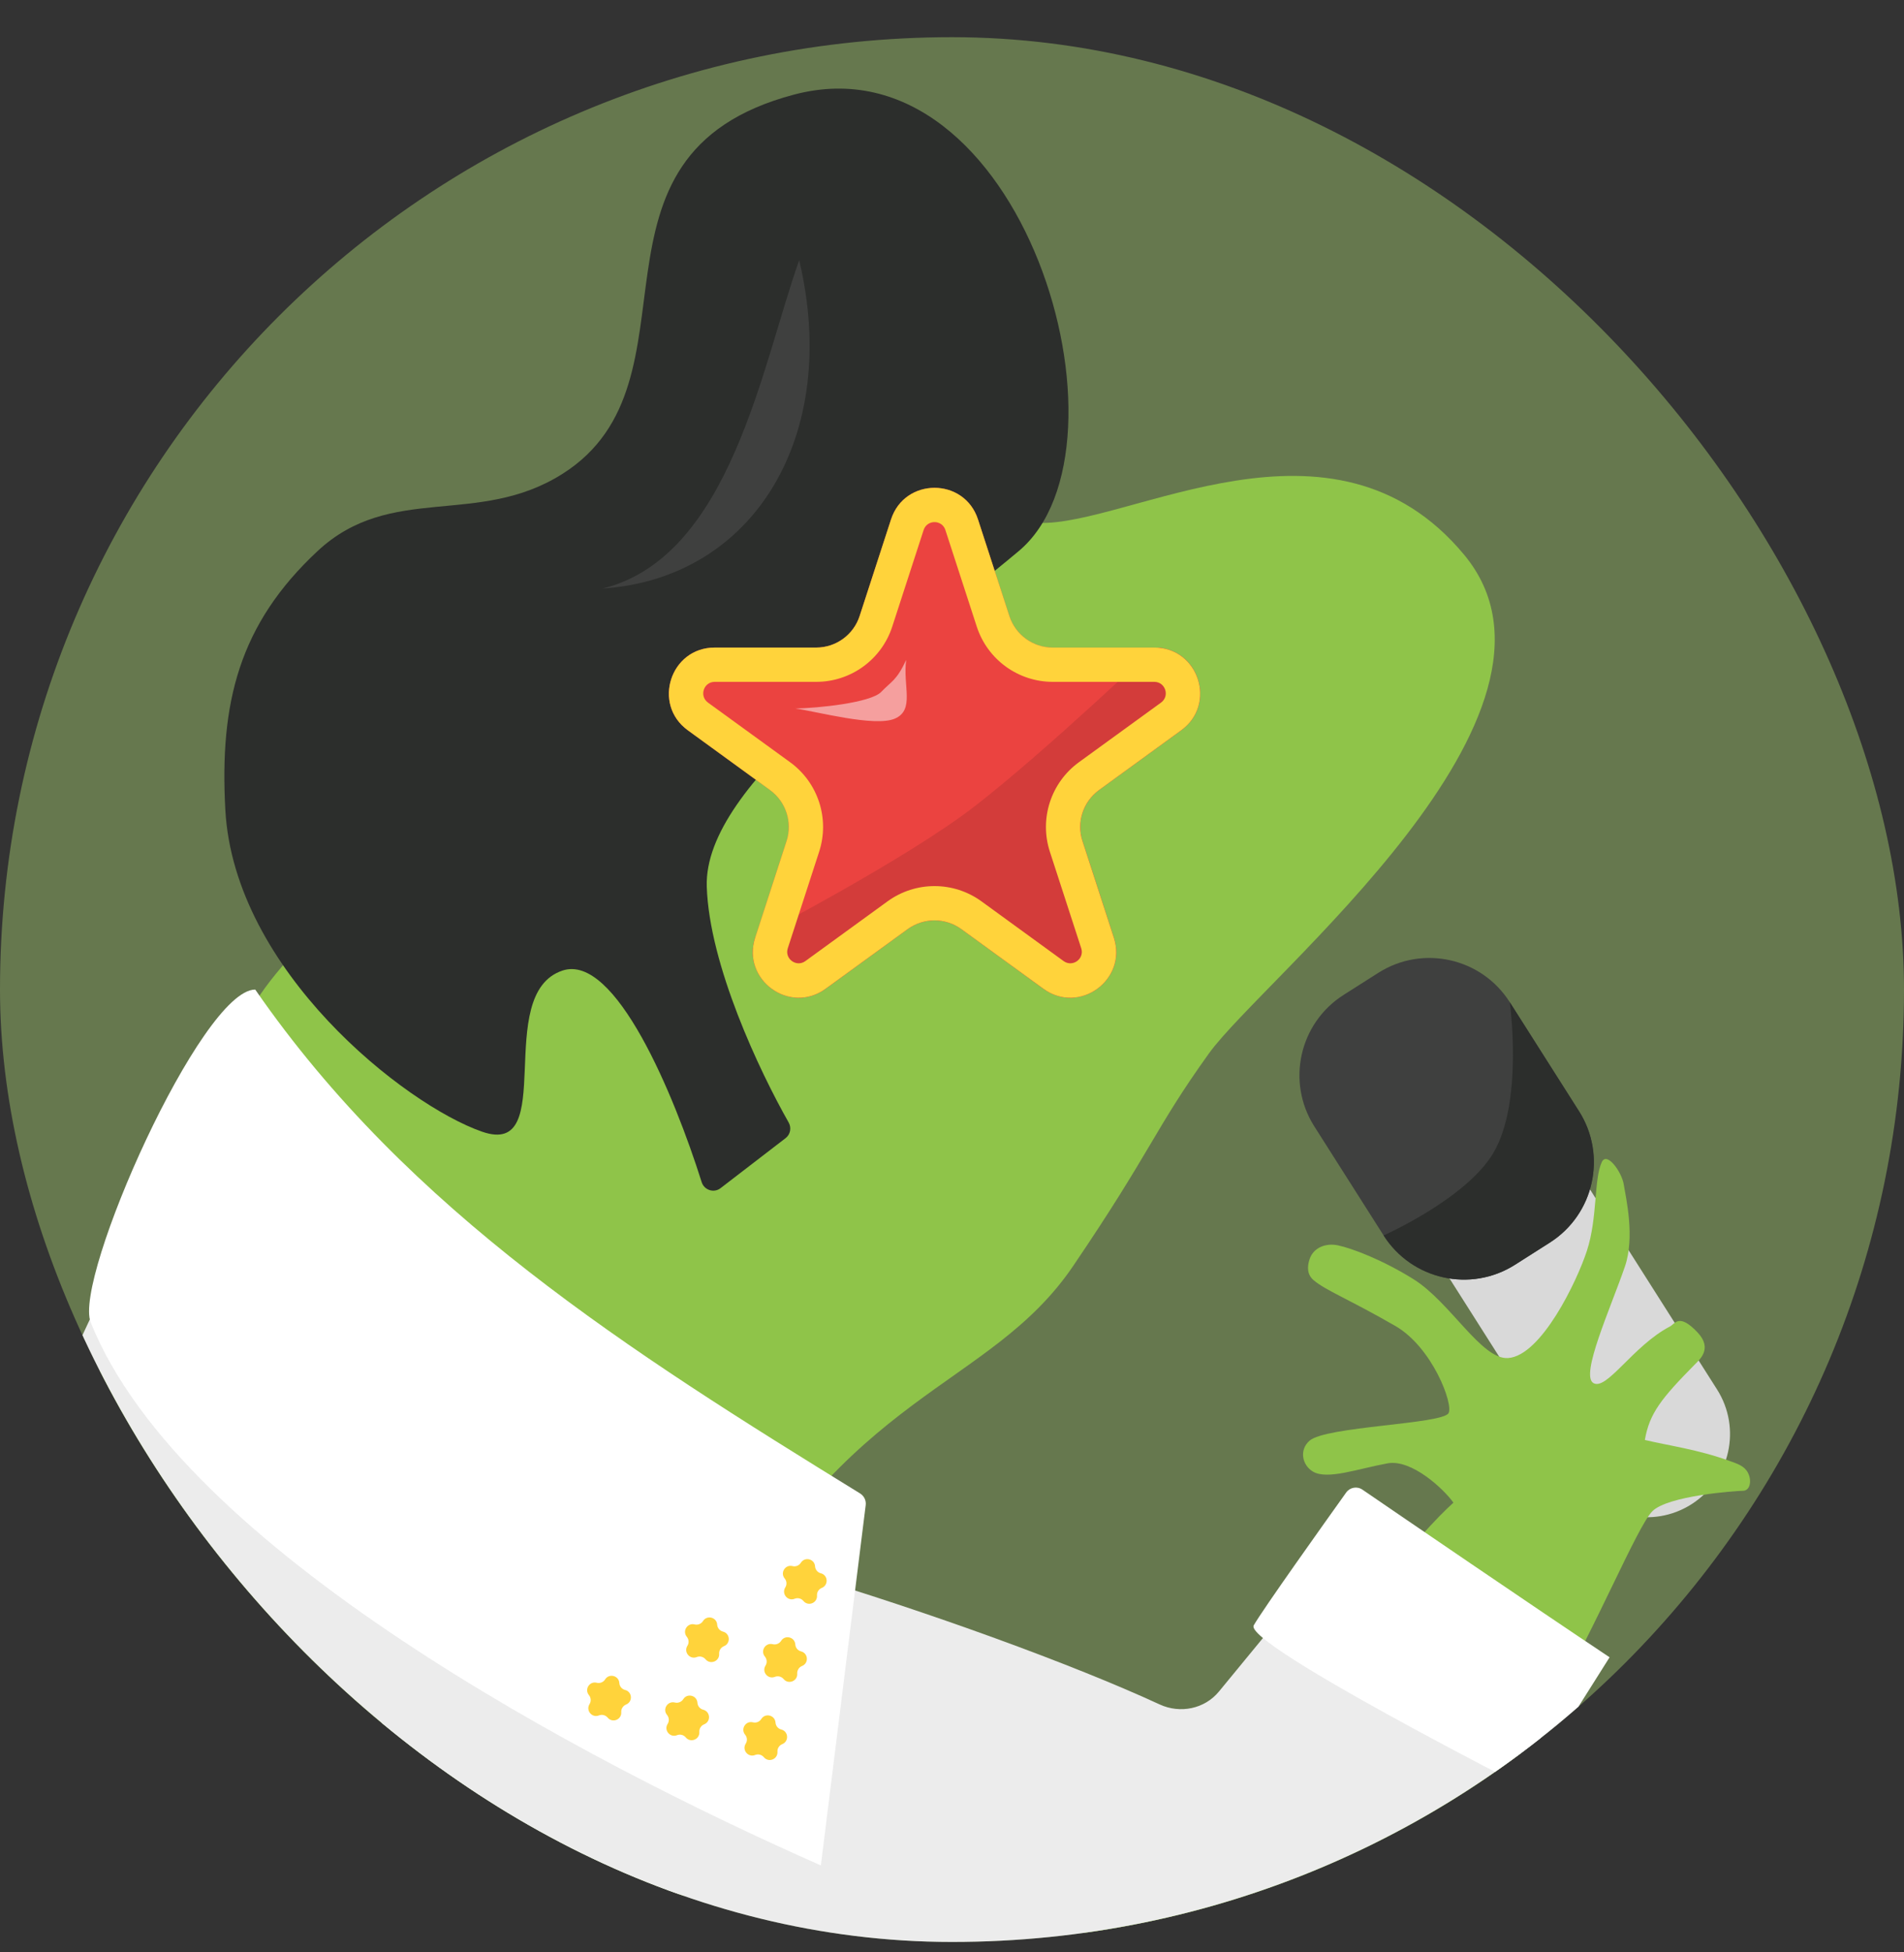 <svg width="40" height="41" viewBox="0 0 40 41" fill="none" xmlns="http://www.w3.org/2000/svg">
<rect x="0" y="0" width="40" height="41" fill="#333333" stroke="none"/>
<g clip-path="url(#clip0_1853_86796)">
<rect y="0.781" width="40" height="40" rx="20" fill="#66784E"/>
<path d="M22.545 26.586C20.776 29.191 17.775 29.182 15.053 34.447C13.825 36.823 14.52 41.504 14.52 41.504L-0.105 34.447C-0.105 34.447 4.541 22.329 5.382 21.016C7.207 18.166 14.265 13.933 15.121 13.273C15.978 12.613 16.053 11.664 17.612 10.885C19.171 10.106 19.936 10.91 21.822 10.981C23.709 11.051 27.996 8.322 30.76 11.651C33.523 14.981 26.542 20.529 25.397 22.123C24.252 23.717 24.197 24.153 22.545 26.586Z" fill="#8FC449"/>
<path d="M35.534 31.59C34.72 32.107 33.64 31.866 33.123 31.052L28.311 23.478C27.793 22.663 28.034 21.584 28.849 21.066C29.663 20.549 30.743 20.79 31.26 21.604L36.072 29.178C36.59 29.993 36.349 31.072 35.534 31.59Z" fill="#D9D9D9"/>
<path d="M31.827 26.56C30.895 27.152 29.659 26.876 29.067 25.944L27.611 23.653C27.019 22.721 27.295 21.485 28.227 20.893L28.957 20.429C29.889 19.837 31.125 20.113 31.717 21.045L33.172 23.336C33.765 24.268 33.489 25.504 32.557 26.096L31.827 26.56Z" fill="#3F403F"/>
<path d="M33.173 23.335L31.718 21.045C31.718 21.045 32.011 23.153 31.367 24.222C30.788 25.183 29.067 25.944 29.067 25.944C29.66 26.876 30.895 27.152 31.828 26.56L32.557 26.096C33.49 25.504 33.765 24.268 33.173 23.335Z" fill="#2C2E2C"/>
<path d="M16.68 1.987C11.887 3.256 14.897 8.003 11.817 9.951C10.037 11.077 8.214 10.136 6.672 11.572C5.023 13.109 4.61 14.758 4.734 17.009C4.92 20.38 8.505 23.201 10.126 23.765C11.747 24.329 10.337 20.875 11.817 20.382C12.927 20.012 14.165 22.999 14.741 24.825C14.794 24.993 14.998 25.059 15.137 24.952L16.504 23.901C16.605 23.823 16.631 23.684 16.569 23.573C15.955 22.493 14.901 20.264 14.848 18.62C14.777 16.435 18.795 13.757 21.403 11.572C24.01 9.387 21.473 0.718 16.68 1.987Z" fill="#2C2E2C"/>
<path d="M18.719 10.908C19.007 10.023 20.258 10.023 20.546 10.908L21.205 12.935C21.333 13.331 21.702 13.599 22.118 13.599H24.25C25.181 13.599 25.568 14.79 24.815 15.336L23.09 16.59C22.753 16.834 22.612 17.268 22.741 17.663L23.4 19.692C23.687 20.576 22.675 21.312 21.922 20.765L20.197 19.512C19.86 19.267 19.405 19.267 19.068 19.512L17.343 20.765C16.59 21.312 15.578 20.576 15.865 19.692L16.524 17.663C16.652 17.268 16.512 16.834 16.175 16.59L14.45 15.336C13.697 14.79 14.084 13.599 15.014 13.599H17.147C17.563 13.599 17.932 13.331 18.06 12.935L18.719 10.908Z" fill="#EB4340"/>
<path d="M18.514 14.529C18.293 14.76 17.174 14.871 16.709 14.879C17.134 14.935 18.377 15.274 18.8 15.091C19.224 14.908 18.962 14.399 19.038 13.858C18.833 14.295 18.735 14.298 18.514 14.529Z" fill="#F59F9E"/>
<path d="M23.09 16.589L24.815 15.336C25.568 14.789 25.181 13.599 24.251 13.599C24.251 13.599 21.973 15.771 20.487 16.924C19.026 18.057 15.866 19.691 15.866 19.691C15.578 20.576 16.591 21.311 17.343 20.765L19.068 19.511C19.405 19.267 19.861 19.267 20.197 19.511L21.922 20.765C22.675 21.311 23.688 20.576 23.4 19.691L22.741 17.663C22.613 17.267 22.754 16.834 23.09 16.589Z" fill="#D33C3A"/>
<path fill-rule="evenodd" clip-rule="evenodd" d="M20.52 13.158L19.861 11.13C19.789 10.909 19.476 10.909 19.404 11.13L18.745 13.158C18.52 13.851 17.875 14.319 17.147 14.319H15.014C14.782 14.319 14.685 14.617 14.873 14.754L16.599 16.007C17.188 16.435 17.434 17.194 17.209 17.886L16.55 19.914C16.478 20.135 16.731 20.319 16.919 20.183L18.645 18.929C19.234 18.501 20.031 18.501 20.62 18.929L22.345 20.183C22.534 20.319 22.787 20.135 22.715 19.914L22.056 17.886C21.831 17.194 22.077 16.435 22.666 16.007L24.392 14.754C24.58 14.617 24.483 14.319 24.25 14.319H22.118C21.39 14.319 20.745 13.851 20.52 13.158ZM20.546 10.908C20.258 10.023 19.007 10.023 18.719 10.908L18.06 12.935C17.932 13.331 17.563 13.599 17.147 13.599H15.014C14.084 13.599 13.697 14.79 14.45 15.336L16.175 16.59C16.512 16.834 16.652 17.268 16.524 17.663L15.865 19.692C15.578 20.576 16.59 21.312 17.343 20.765L19.068 19.512C19.405 19.267 19.86 19.267 20.197 19.512L21.922 20.765C22.675 21.312 23.687 20.576 23.4 19.692L22.741 17.663C22.612 17.268 22.753 16.834 23.09 16.59L24.815 15.336C25.568 14.79 25.181 13.599 24.25 13.599H22.118C21.702 13.599 21.333 13.331 21.205 12.935L20.546 10.908Z" fill="#FFD33B"/>
<path d="M23.017 35.652C22.243 35.123 19.422 34.344 18.148 33.76C17.838 33.91 17.207 33.958 16.845 35.033C16.392 36.376 18.64 37.721 19.829 38.96C21.019 40.198 26.098 41.974 27.666 41.754C29.234 41.534 31.866 36.967 32.681 35.604C33.497 34.241 34.391 32.064 34.712 31.737C35.035 31.41 36.462 31.307 36.615 31.307C36.768 31.306 36.807 31.092 36.722 30.929C36.646 30.782 36.496 30.738 36.342 30.682C35.666 30.436 35.051 30.358 34.556 30.239C34.652 29.679 34.903 29.367 35.6 28.659C35.7 28.557 35.988 28.325 35.663 27.981C35.272 27.567 35.19 27.8 35.085 27.855C34.308 28.26 33.753 29.211 33.474 29.044C33.195 28.877 33.831 27.485 34.136 26.6C34.35 25.979 34.162 25.175 34.111 24.866C34.07 24.615 33.758 24.173 33.651 24.404C33.481 24.772 33.565 25.572 33.338 26.267C33.131 26.904 32.379 28.473 31.682 28.519C31.124 28.556 30.473 27.351 29.7 26.866C29.035 26.45 28.395 26.213 28.111 26.153C27.857 26.098 27.594 26.196 27.512 26.443C27.458 26.609 27.462 26.768 27.595 26.882C27.846 27.098 28.334 27.281 29.312 27.844C30.094 28.295 30.54 29.495 30.431 29.677C30.292 29.909 27.853 29.952 27.511 30.255C27.285 30.454 27.362 30.771 27.58 30.902C27.885 31.084 28.522 30.844 29.152 30.73C29.657 30.638 30.336 31.274 30.534 31.556C30.231 31.828 29.501 32.577 29.006 33.405C28.387 34.439 27.892 35.15 27.335 36.198C26.889 37.036 26.224 37.655 25.947 37.86C25.292 37.344 23.79 36.181 23.017 35.652Z" fill="#8FC449"/>
<path d="M0.688 30.599C1.23 28.755 3.474 24.499 4.529 22.602L17.495 32.316L11.983 45.056C7.992 41.005 0.146 32.442 0.688 30.599Z" fill="#ECECEC"/>
<path d="M33.367 34.74L28.433 32.088L25.609 35.521C25.308 35.888 24.793 35.992 24.362 35.793C20.722 34.112 12.156 31.356 11.019 32.019C9.491 32.91 7.57 35.695 7.893 37.849C8.217 40.004 26.55 42.83 27.744 42.77C28.699 42.723 31.89 37.397 33.367 34.74Z" fill="#ECECEC"/>
<path d="M28.623 31.283C29.395 31.811 32.22 33.742 33.815 34.803L32.079 37.555C32.079 37.555 26.12 34.52 26.339 34.132C26.522 33.809 27.842 31.957 28.281 31.343C28.36 31.233 28.511 31.206 28.623 31.283Z" fill="white"/>
<path d="M16.79 5.464C16.011 7.645 15.348 11.697 12.66 12.359C15.844 12.147 17.663 9.141 16.79 5.464Z" fill="#3F403F"/>
<path d="M17.245 39.174L18.187 31.607C18.199 31.51 18.153 31.415 18.07 31.363C13.217 28.375 8.586 25.444 5.362 20.781C4.23 20.781 1.538 26.85 1.905 27.768C3.814 32.543 12.318 37.001 17.245 39.174Z" fill="white"/>
<path d="M13.011 35.343C13.001 35.187 12.796 35.135 12.713 35.267C12.676 35.327 12.604 35.355 12.537 35.338C12.385 35.299 12.272 35.477 12.373 35.598C12.417 35.652 12.422 35.728 12.385 35.787C12.302 35.92 12.437 36.082 12.582 36.024C12.647 35.998 12.721 36.017 12.766 36.07C12.866 36.191 13.062 36.112 13.051 35.956C13.047 35.886 13.088 35.822 13.153 35.795C13.298 35.737 13.284 35.527 13.132 35.489C13.065 35.472 13.015 35.413 13.011 35.343Z" fill="#FFD33B"/>
<path d="M14.652 35.758C14.641 35.602 14.437 35.55 14.354 35.683C14.316 35.742 14.245 35.77 14.177 35.753C14.025 35.715 13.913 35.893 14.013 36.013C14.058 36.067 14.063 36.144 14.026 36.203C13.942 36.335 14.077 36.497 14.223 36.439C14.287 36.413 14.362 36.432 14.407 36.486C14.507 36.606 14.702 36.528 14.692 36.372C14.687 36.302 14.728 36.237 14.793 36.211C14.939 36.153 14.925 35.943 14.773 35.904C14.705 35.887 14.656 35.828 14.652 35.758Z" fill="#FFD33B"/>
<path d="M15.067 34.118C15.057 33.961 14.852 33.91 14.769 34.042C14.732 34.101 14.661 34.13 14.593 34.113C14.441 34.074 14.329 34.252 14.429 34.373C14.473 34.427 14.479 34.503 14.441 34.562C14.358 34.695 14.493 34.857 14.638 34.798C14.703 34.773 14.777 34.791 14.822 34.845C14.922 34.965 15.118 34.887 15.108 34.731C15.103 34.661 15.144 34.596 15.209 34.57C15.354 34.512 15.34 34.302 15.189 34.264C15.121 34.246 15.072 34.188 15.067 34.118Z" fill="#FFD33B"/>
<path d="M16.292 36.174C16.282 36.018 16.078 35.966 15.994 36.098C15.957 36.158 15.886 36.186 15.818 36.169C15.666 36.13 15.554 36.309 15.654 36.429C15.699 36.483 15.704 36.559 15.666 36.618C15.583 36.751 15.718 36.913 15.863 36.855C15.928 36.829 16.002 36.847 16.047 36.901C16.147 37.022 16.343 36.944 16.333 36.787C16.328 36.717 16.369 36.653 16.434 36.627C16.579 36.568 16.565 36.358 16.414 36.32C16.346 36.303 16.297 36.244 16.292 36.174Z" fill="#FFD33B"/>
<path d="M16.708 34.533C16.697 34.377 16.493 34.325 16.41 34.458C16.372 34.517 16.301 34.545 16.233 34.528C16.081 34.49 15.969 34.668 16.069 34.788C16.114 34.842 16.119 34.919 16.082 34.978C15.998 35.11 16.133 35.272 16.279 35.214C16.344 35.188 16.418 35.207 16.463 35.261C16.563 35.381 16.759 35.303 16.748 35.147C16.744 35.077 16.785 35.012 16.849 34.986C16.995 34.928 16.981 34.718 16.829 34.679C16.761 34.662 16.712 34.603 16.708 34.533Z" fill="#FFD33B"/>
<path d="M17.123 32.893C17.113 32.737 16.909 32.685 16.825 32.817C16.788 32.877 16.717 32.905 16.649 32.888C16.497 32.849 16.385 33.028 16.485 33.148C16.53 33.202 16.535 33.278 16.497 33.337C16.414 33.47 16.549 33.632 16.694 33.574C16.759 33.548 16.834 33.566 16.878 33.62C16.979 33.741 17.174 33.663 17.164 33.506C17.159 33.436 17.2 33.371 17.265 33.346C17.41 33.287 17.396 33.077 17.245 33.039C17.177 33.022 17.128 32.963 17.123 32.893Z" fill="#FFD33B"/>
</g>
<defs>
<clipPath id="clip0_1853_86796">
<rect y="0.781" width="40" height="40" rx="20" fill="white"/>
</clipPath>
</defs>
</svg>
